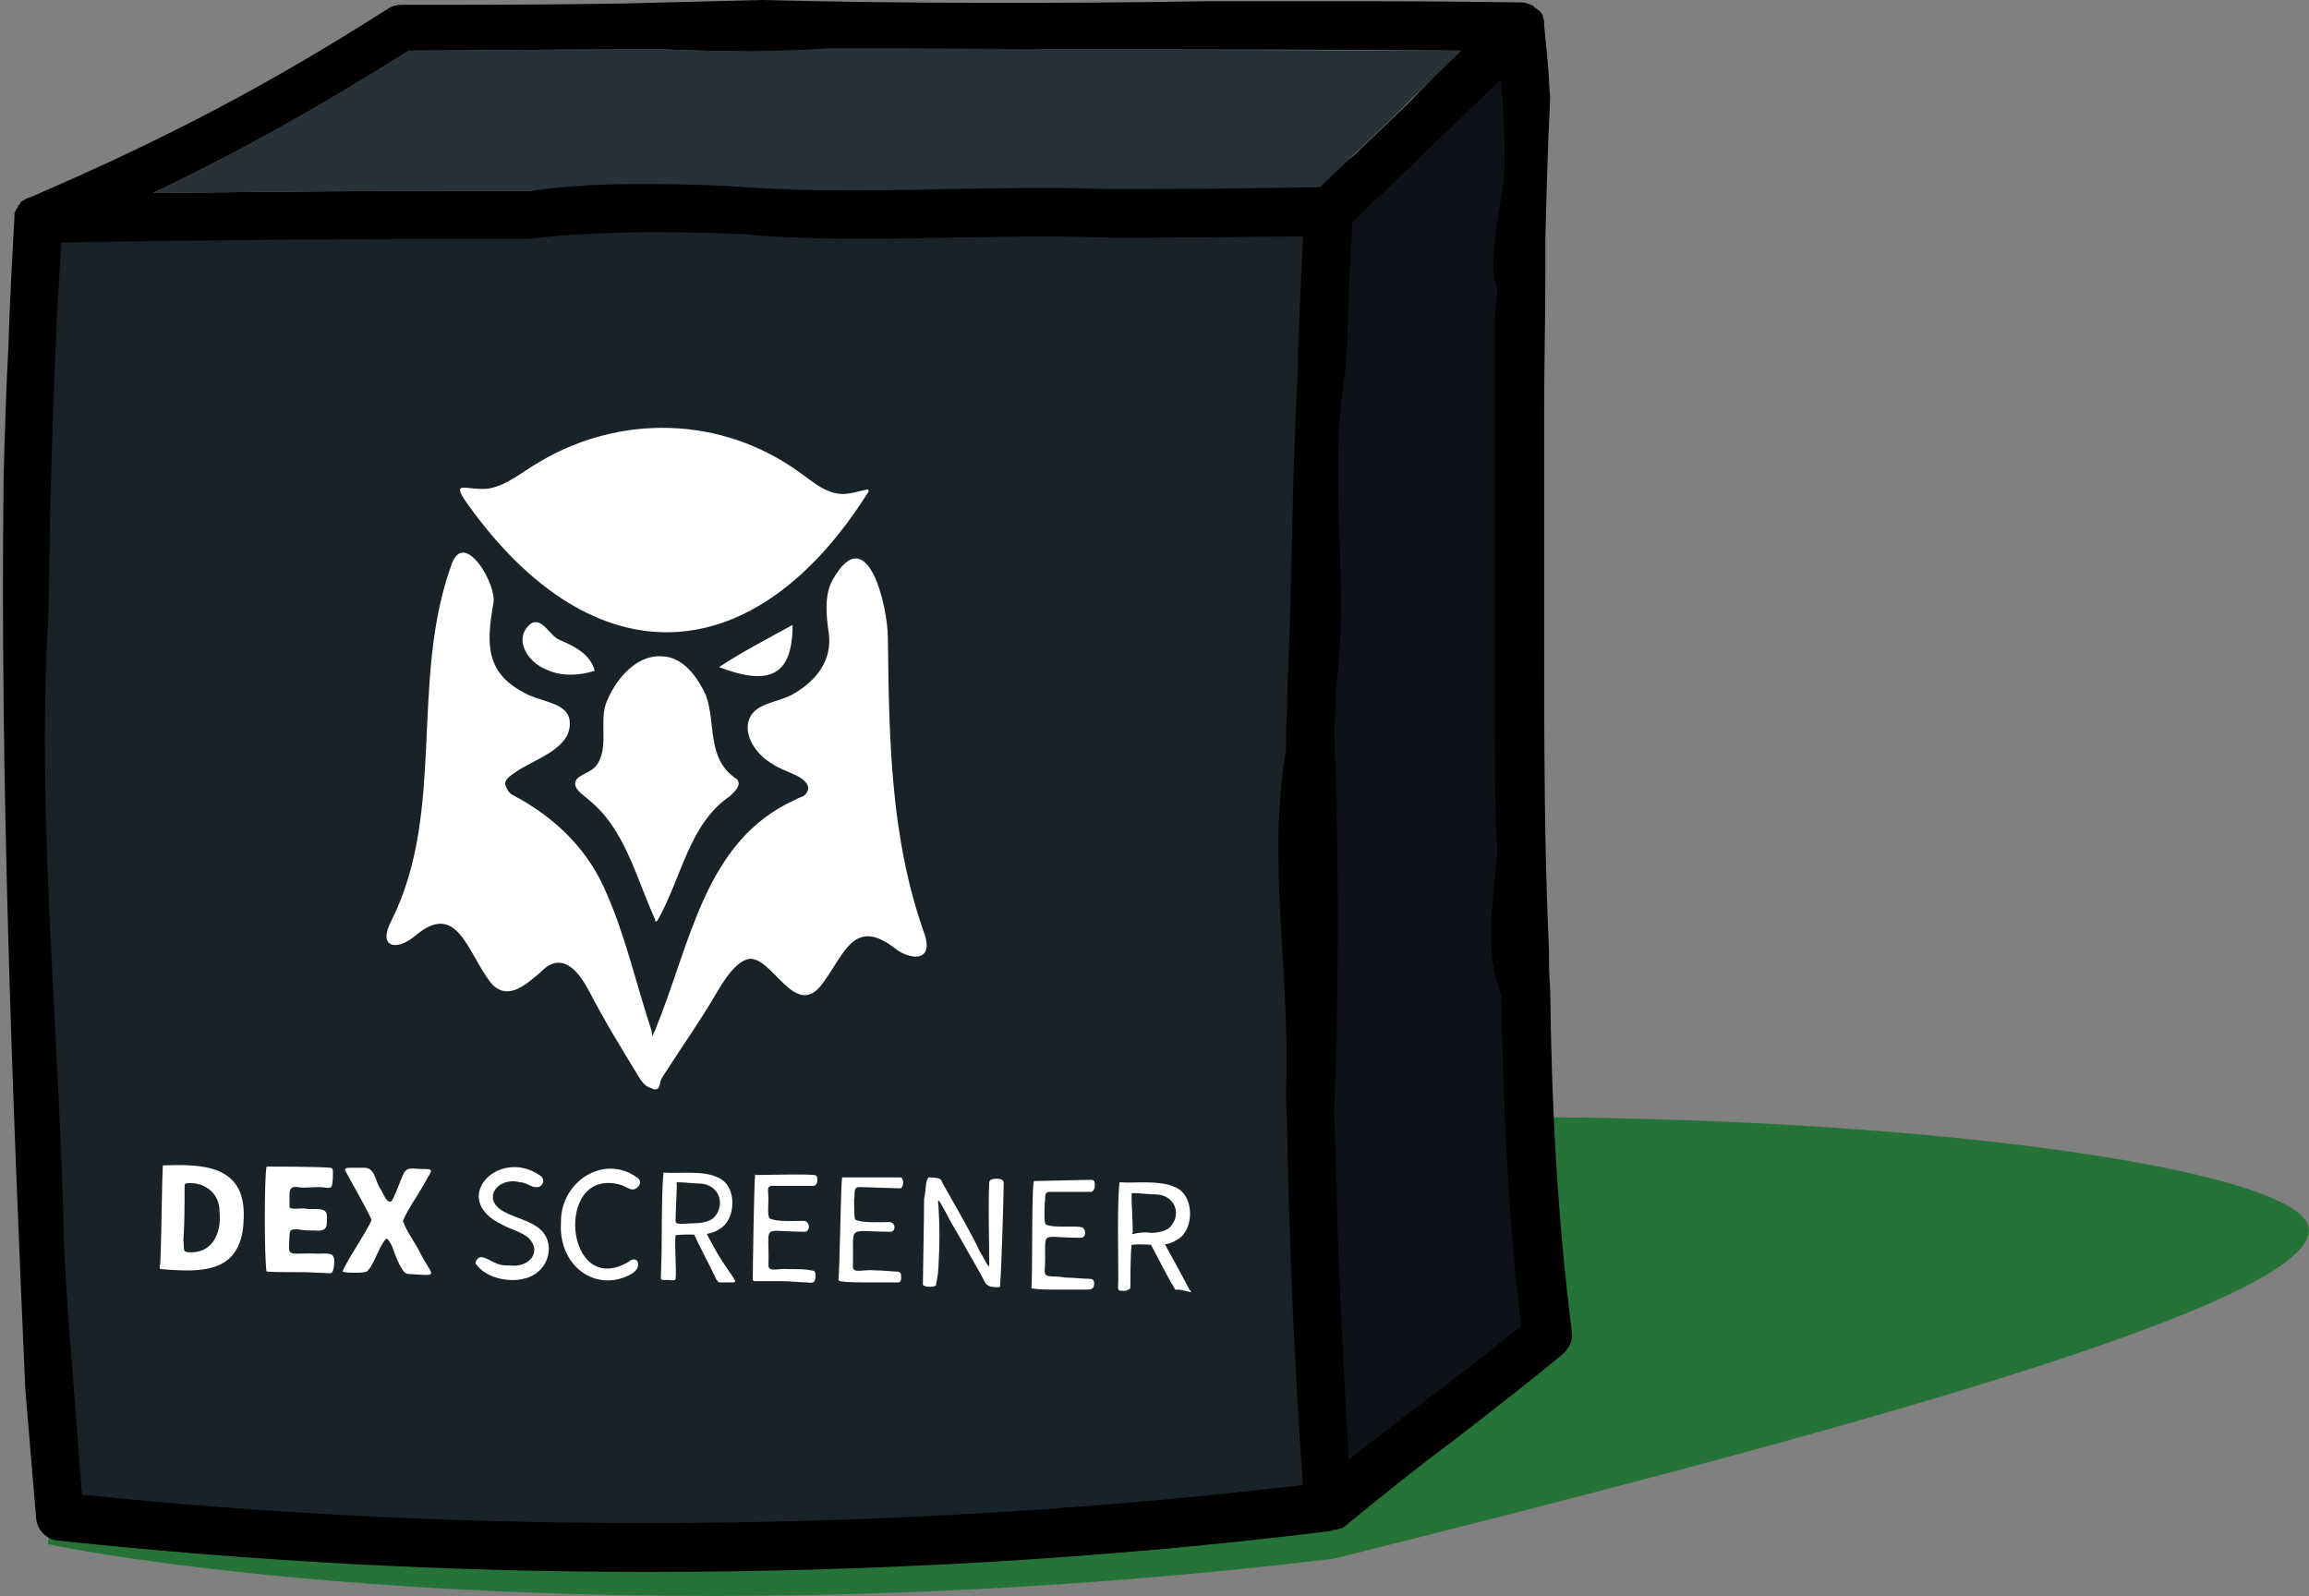 <?xml version="1.0" encoding="utf-8"?>
<!-- Generator: Adobe Illustrator 28.0.0, SVG Export Plug-In . SVG Version: 6.00 Build 0)  -->
<svg version="1.1" id="Layer_1" xmlns="http://www.w3.org/2000/svg" xmlns:xlink="http://www.w3.org/1999/xlink" x="0px" y="0px"
	 viewBox="0 0 191.4 132.3" style="enable-background:new 0 0 191.4 132.3;" xml:space="preserve">
<rect x="0" y="0" width="191.4" height="132.3" fill="#808080" stroke="none"/>
<style type="text/css">
	.st0{fill:#267337;}
	.st1{fill:#0E1117;}
	.st2{fill:#192226;}
	.st3{fill:#273138;}
	.st4{fill:#FFFFFF;}
</style>
<g>
	<g>
		<path class="st0" d="M191.3,101.5c2.4,6.4-43.2,18.3-80.7,27.7C55.4,135.8,14,130.1,4,128c0-9.6,16.9-26,72-32.6
			S188.9,95.1,191.3,101.5z"/>
	</g>
	<g>
		<g id="XMLID_00000142175213471442518230000010943265064928627344_">
			<g>
				<path class="st1" d="M125.6,4c0.1,1.1,0.2,2.1,0.2,3.1s0.1,2,0.1,3c-0.3,3-0.5,6.1-0.6,9.2c0,1-0.1,2.1-0.1,3.1
					c0,1.7-0.1,3.5-0.1,5.2c0,0.9,0,1.7,0,2.5c-0.1,8.4-0.1,15.5-0.1,23.4c0,0.9,0,1.7,0,2.5c0,3.4,0.1,6.7,0.1,10
					c0,1,0.1,1.9,0.1,2.9c-0.2,4.2-0.2,8.3,0.4,12.3c0,1,0.1,2.1,0.1,3.1c0.3,8.3,1,16.7,2.3,25c-3.7,2.1-7.7,8.1-11.7,10.3
					c-2.9,1.6-5.5,1.8-8.3,3.3c-0.8-8.7-1.7-19.5-2-28c0-1.2-0.1-2.4-0.1-3.7c-0.8-11-2.2-21.2-0.1-32.2c0-1.2,0.1-2.3,0.1-3.5
					c0.6-9.1,0.6-17.2,1.2-26.9c0.1-1.1,0.2-2.2,0.2-3.2c0.2-3.2,0.4-6.4,0.6-9.5c3.6-2.5,7.1-4.9,10.6-7.3
					C120.9,7.3,123.3,5.6,125.6,4z"/>
				<path class="st2" d="M109.4,15.5c-1.2,23.6-1.9,51.3-2.7,74.9c-0.1,2.6,2.7,34.1,2.7,34c-33.3,3.9-70.6,4.4-103.6,1
					c-0.3-3.4-0.6-5.7-0.8-9.1c-0.3-3.4-0.8-7-1-10.5C3.6,88.9,1.8,74.3,2.8,57.2c0-3.5-0.1-11.4,0-14.9C3,35.4,3.4,26.7,3.7,19.8
					c0.1-2.3,39.2-1,42-0.9C62.2,19,79.1,11,95.6,11.3C96.8,11.2,109.4,15.8,109.4,15.5z"/>
				<path d="M130.3,110.4c0.1,0.7-0.2,1.3-0.7,1.8c-2.9,2.4-6,4.8-9.1,7.2c-3.1,2.3-6.2,4.8-9,7.1l0,0l0,0c-0.1,0.1-0.2,0.1-0.3,0.2
					c0,0,0,0-0.1,0s-0.2,0.1-0.3,0.1h-0.1c-0.1,0-0.2,0-0.3,0.1l0,0c-18.6,2.3-37.8,3.4-56.8,3.4c-16.5,0-32.8-0.9-48.8-2.6
					c-1-0.1-1.7-0.9-1.8-1.8c-0.3-3.6-0.6-7.1-0.9-10.7C1,90.3,0,64.3,0.3,39.5c0.1-3.6,0.2-7.2,0.4-10.8C0.8,25.2,1,21.6,1.2,18
					v-0.1c0-0.1,0-0.1,0-0.2s0-0.1,0.1-0.2c0-0.1,0-0.1,0.1-0.2c0-0.1,0.1-0.1,0.1-0.2s0-0.1,0.1-0.1c0-0.1,0.1-0.1,0.1-0.2
					s0.1-0.1,0.1-0.1s0.1-0.1,0.2-0.1l0.1-0.1c0.1,0,0.2-0.1,0.2-0.1h0.1l0,0C14,11.4,22.3,7,32.2,0.7c0.3-0.2,0.7-0.3,1.1-0.3
					c5.3,0,11.5,0,17.9-0.1c4-0.1,8-0.2,11.9-0.3C75,0.3,88,0.3,100.2,0.1c4.3,0,8.6,0,12.4,0c7.7,0,13.4,0.1,13.4,0.1s0,0,0.1,0
					c0.2,0,0.3,0,0.5,0.1h0.1c0.1,0.1,0.3,0.1,0.4,0.2l0.1,0.1c0.1,0.1,0.3,0.2,0.4,0.3c0,0,0,0,0.1,0.1s0.2,0.3,0.2,0.4
					c0,0,0,0,0,0.1l0,0C128,1.6,128,1.8,128,2c0,0,0,0,0,0.1c0.1,1.1,0.2,2.1,0.3,3.1s0.1,2,0.2,2.9c-0.2,3.9-0.3,7.8-0.4,11.7
					c0,1,0,1.9,0,2.9c0,3.7-0.1,7.6-0.1,11.5c0,1,0,2,0,3c0,4.1,0,8.1,0,12.3c0,1,0,2,0,2.9c0,8.8,0,17.8,0.4,26.4
					c0,1,0,2.1,0.1,3.1C128.6,91.4,129.1,101,130.3,110.4z M124.1,24c-0.2-0.6-0.3-1.3-0.3-1.9s0-1.3,0.1-1.9c0.2-2.6,1-5.2,0.8-7.7
					c0-1,0-1.9-0.1-2.9c0-1-0.1-2-0.2-3c-1.7,1.6-3.3,3.2-4.9,4.7c-2.4,2.4-4.9,4.7-7.4,7.1c-0.2,3.1-0.3,6.2-0.4,9.3
					c0,1-0.1,2.1-0.2,3.2c-1.5,9.4,0.5,17.4-0.8,26.3c0,1.1,0,2.3-0.1,3.4c0.4,10.7,0.4,20.7,0,31.5c0,1.2,0.1,2.4,0.1,3.6
					c0.2,8.3,0.6,16.8,1.1,25.3c2-1.6,4.1-3.2,6.1-4.7c2.8-2.1,5.6-4.3,8.2-6.4c-1-8.1-1.4-16.3-1.6-24.5c0-1,0-2-0.1-3.1
					c-1.5-3.9-0.5-7.9-0.3-11.6c0-0.9-0.1-1.7-0.1-2.6c-0.1-3.1-0.1-6.2-0.1-9.4c0-0.8,0-1.6,0-2.4c0-7.9,0-16.9,0-25.2
					c0-0.8,0-1.6,0-2.4s0-1.6,0-2.4C124,25.5,124.1,24.8,124.1,24z M121.1,4.2c0,0-11.7-0.1-23.5-0.1c-3.9,0-7.8,0-11.3,0
					c-5.2,0.2-9.9,0.2-14.6,0.2c-0.9,0-1.9,0-2.8,0c-4.9,0-8.9,0-13.7-0.2c-0.7,0-1.3,0-2,0s-1.3,0-2,0c-6.1,0-12.1,0.1-17.3,0.1
					C26.6,8.8,20.2,12.4,12.7,16c9.4-0.1,18.9-0.2,28.3-0.2c1,0,2.1,0,3.1,0c4.3-1,8.5-1.1,12.7-0.9c1.1,0,2.1,0.1,3.2,0.2
					c11,1.2,21,0.2,31.7,0.6c1,0,2,0,3,0c5,0,9.9-0.1,14.8-0.2c2.5-2.4,5-4.8,7.4-7.1C118.2,7,119.6,5.6,121.1,4.2z M108,123.1
					c-0.7-9.8-1.1-19.5-1.3-29.1c0-1.2-0.1-2.4-0.1-3.6c0.4-9.1-1.6-19.1,0-28.2c0-1.1,0-2.3,0.1-3.4c0-1.1,0-2.3,0.1-3.4
					c0.3-8,0.3-15,0.7-23.2c0.1-1.1,0.1-2.1,0.1-3.2c0.1-3.2,0.3-6.3,0.4-9.4c-4.2,0-8.5,0.1-12.8,0.1c-1.1,0-2.1,0-3.2,0
					c-10-0.4-21,0.6-30.5-0.3c-1,0-1.9-0.1-2.9-0.1c-4.8-0.1-9.7-0.1-14.8,0.5c-1.1,0-2.2,0-3.2,0c-11.9,0-23.8,0.1-35.5,0.3
					C4.6,27,4.4,33.9,4.2,40.8c-0.1,3.5-0.1,7-0.2,10.4c-1,17.1,1,35.1,1.3,52c0.2,3.5,0.4,6.9,0.7,10.4c0.3,3.4,0.5,6.9,0.8,10.3
					C39.8,127.3,74.7,127,108,123.1z"/>
				<path class="st3" d="M74.2,4c0,0,5.2,0,12.2,0.1c3.5,0,7.4,0,11.3,0c11.7,0.1,23.4,0.1,23.4,0.1c-1.5,1.4-2.9,2.8-4.3,4.2
					c-2.4,2.4-4.9,4.7-7.4,7.1c-4.9,0.1-9.8,0.1-14.8,0.1c-1,0-2,0-3,0C81,15.3,71,16.3,60.1,15.4c-1.1,0-2.1-0.1-3.2-0.1
					c-4.2-0.1-8.4-0.1-12.7,0.5c-1,0-2.1,0-3.1,0c-9.4,0-18.9,0.1-28.4,0.2c7.5-3.6,13.9-7.2,21.2-11.8c5.2,0,11.2-0.1,17.3-0.1
					c0.7,0,1.3,0,2,0s1.3,0,2,0C60,4.3,64,4.3,68.8,4c0.9,0,1.8,0,2.7,0S73.3,4,74.2,4z"/>
			</g>
		</g>
	</g>
</g>
<g>
	<g>
		<path class="st4" d="M54,90.2c-0.4-0.1-0.6-0.3-0.9-0.7c-1.6-2.6-3-4.9-4.3-7.4c-0.8-1.5-2.2-3.4-4-1.5c-1.1,0.9-2.6,2.4-4,1
			c-2-2.4-2.8-7-6.3-4.1c-1.6,1.4-3.3,1.1-2-1.3c4.5-9.1,1.4-19.9,5-29.6c1.1-2.6,3.7,1.9,3.4,3.4c-0.6,3.4-0.7,5.9,2.9,7.6
			c1.3,0.6,3.1,0.7,3.4,2c0.4,2.5-3,3.3-4.6,4.5c-0.6,0.4-0.8,0.7-0.7,1c0.1,0.2,0.2,0.6,0.6,0.8c3.8,2,6.4,4.8,7.8,8.2
			c1.5,3.4,2.4,7.3,3.6,11c0.3,0.8,0,1.1,0.4,0.3c3-7.3,4.1-15.7,11.6-19.1c0.5-0.3,0.9-0.2,1.1-0.9c0-1.1-2.1-1.4-3-2.1
			c-1.1-0.6-2.2-2-2-3.3c0.3-1.8,2.5-1.7,3.8-2.5c1.9-1.1,3.2-2.8,2.9-5c-0.2-1.4-0.4-3.1,0.3-4.4c2.9-5.2,4.6,2.2,4.6,4.8
			c0.1,8.4,0.2,16.7,3.1,24.7c0.6,2.2-1.3,1.9-2.4,1.1c-3.5-2.8-4.3,0.4-6.1,2.8c-2.3,3.2-4.2-2.4-6.2-2c-1.1,0.3-2,1.8-2.6,2.8
			c-1.4,2.4-2.9,4.5-4.5,7c-0.3,0.4-0.1,1-0.6,1C54,90.3,54.1,90.2,54,90.2z"/>
	</g>
	<g>
		<path class="st4" d="M71.9,40.9c-9.3,14.7-22.6,15.7-33.2,0.8c-1.4-2,0-1,1.8-1.2c1.6-0.3,2.8-1.4,4.2-2.2
			c6.7-4,15.1-3.8,21.5,0.8c1.3,0.9,2.5,2.1,4.2,1.8c0.7-0.1,1.5-0.4,1.6-0.3C72,40.7,72,40.8,71.9,40.9z"/>
	</g>
	<g>
		<path class="st4" d="M54.3,76.2c-1.6-3.5-2.5-7.5-5.5-9.9c-0.4-0.4-1.5-1-1-1.7c0.3-0.4,1.2-0.6,1.6-1.1c1.1-1.4,0.3-3.5,0.8-5.1
			c0.7-1.9,2.4-4.1,4.6-4c1.8,0,3,1.7,3.7,3.2c0.9,2.4,0,5.3,2.6,7c0.4,0.5-0.2,1-0.6,1.4c-3.4,2.3-4,6.8-6,10.3
			C54.3,76.5,54.3,76.3,54.3,76.2z"/>
	</g>
	<g>
		<path class="st4" d="M49.3,55.6c-1.2,0.4-2.8,0.5-4-0.1c-1.6-0.6-2.8-2.6-1.3-3.8c0.9-0.6,1.6,1,2.3,1.3
			C47.4,53.5,48.9,54.1,49.3,55.6L49.3,55.6z"/>
	</g>
	<g>
		<path class="st4" d="M65.7,51.8c0,4.2-1.9,5.1-6.1,3.5C61.4,54.1,63.7,52.9,65.7,51.8C65.7,51.7,65.7,51.7,65.7,51.8z"/>
	</g>
</g>
<g>
	<g>
		<path class="st4" d="M13.5,96.6c3.2-0.1,6.9-0.1,6.7,4.4c-0.1,4.5-3.3,4.5-6.8,4.2c-0.3,0-0.1-0.2-0.1-0.8
			C13.4,102.2,13.4,98.5,13.5,96.6C13.5,96.5,13.5,96.6,13.5,96.6z M15.7,103.8c1.7,0.1,2.7-1.3,2.5-3.4c0-1.6-1.4-2.5-2.8-2.3
			c-0.1,0-0.1,0.2-0.1,0.4c0,1.3,0,3.1-0.1,4.3C15.3,103.6,15.1,103.8,15.7,103.8L15.7,103.8z"/>
	</g>
	<g>
		<path class="st4" d="M22.1,96.7c0.7,0,4.3,0,5.3,0.1c0.1,0,0.2,0.1,0.2,0.3c0,0.3,0,0.9-0.1,1.2c-0.1,0.3-0.5,0.1-1.1,0.1
			s-1.3,0.1-1.7,0c-0.8-0.1-0.7,0.4-0.7,1c0,0.3,0,0.6,0,0.7c0.3,0.2,1,0,1.4,0.1c0.7,0.1,1.7-0.2,1.7,0.6c0,0.8,0.1,1.3-1,1.2
			c-0.4,0-1,0-1.4-0.1c-0.6,0-0.7,0-0.7,0.6c-0.1,1.7-0.2,1.4,1.8,1.4c1.2,0.1,2-0.3,1.9,0.8c0,0.4-0.1,0.7-0.2,0.8
			c-0.1,0.1-0.5,0-1.2,0c-1.3-0.1-3,0-4.2-0.1C21.9,104.4,21.9,97.5,22.1,96.7C22,96.7,22.1,96.7,22.1,96.7z"/>
	</g>
	<g>
		<path class="st4" d="M30.8,101.1c-0.4-0.9-2-3.7-2.2-4.1c0-0.2,0.2-0.2,0.4-0.2c0.3,0,0.9,0,1.2,0c0.9,0,0.9,1.1,1.3,1.7
			c0.2,0.2,0.6,1.5,1,1c0.4-0.7,0.6-1.5,1-2.3c0.3-0.5,0.8-0.3,1.4-0.3c1,0,1,0,0.5,0.8c-0.5,1-1.6,2.5-2,3.5c0.2,0.7,1,1.8,1.4,2.6
			c1,2,1.8,2-0.9,1.8c-0.4,0-0.5-0.3-0.8-0.8c-0.3-0.6-0.4-1-0.6-1.5c-0.2-0.4-0.4-0.7-0.5-0.6c-0.6,0.6-1,2.2-1.6,2.7
			c-0.3,0.1-0.6,0.1-1,0.1c-0.3,0-0.8,0-1-0.1C28.6,104.7,30.6,101.8,30.8,101.1C30.9,101.1,30.8,101.1,30.8,101.1z"/>
	</g>
	<g>
		<path class="st4" d="M39.4,104.7c0.3-1,1.1-0.2,1.7,0c0.4,0.2,0.8,0.2,1.2,0.2c1.5,0.2,2.7-1.1,1.5-2.3c-0.6-0.5-1.5-0.7-2.2-1.1
			c-4.4-2.1-0.3-6.4,3.1-4.1c0.6,0.3,0.3,1.1-0.3,1c-0.4,0-0.8-0.4-1.3-0.4c-1.9-0.5-3.3,1.5-1.2,2.5c1.1,0.6,2.8,0.8,3.4,2.1
			c0.5,1.1,0,2.5-1.1,3.1C42.8,106.5,40.3,106.1,39.4,104.7C39.3,104.7,39.3,104.7,39.4,104.7z"/>
	</g>
	<g>
		<path class="st4" d="M46.5,101.4c-0.1-3.4,3.5-5.8,6.3-3.8c0.5,0.3,0.2,0.9-0.3,1c-0.4,0-0.7-0.3-1.1-0.4
			c-5.5-1.5-4.6,9.5,0.7,6.4c0.3-0.3,0.8-0.3,0.8,0.2c0,0.6-0.7,0.9-1.2,1.1C48.9,106.9,46.3,104.6,46.5,101.4
			C46.5,101.5,46.5,101.5,46.5,101.4z"/>
	</g>
	<g>
		<path class="st4" d="M55,97.2c1.3,0.1,3.3-0.2,4.5,0.4c1.7,0.7,1.5,3.6,0.1,4.3c-1,0.7-2.6,0.3-3.6,0.5c-0.1,0.8,0.1,3.1,0,3.6
			c0,0.2-0.4,0.1-0.6,0.1c-0.8,0-0.6,0.1-0.6-0.9C54.9,103.1,54.8,99.1,55,97.2L55,97.2z M57.6,101.4c0.4,0,1.1-0.1,1.5-0.4
			c1.1-1,0.6-2.9-1.2-2.9c-0.4,0-1.2-0.1-1.7-0.1c-0.2,0-0.1,0.1-0.1,0.2c0,0.8-0.1,2.2-0.1,3c0,0.1,0,0.1,0.1,0.2
			C56.4,101.5,57.1,101.4,57.6,101.4C57.5,101.4,57.5,101.4,57.6,101.4z M57.4,102c0,0,0.6-0.4,0.8-0.5c0.1-0.1,0.1,0,0.1,0.2
			c0.3,0.6,0.6,1.2,1,1.9c0.6,1.1,1.4,2.1,1.6,2.5c0.1,0.1,0,0.2-0.1,0.2s-0.8,0-1,0c-0.3,0-0.2,0-0.4-0.2
			C58.9,105,57.8,103,57.4,102C57.3,102.1,57.4,102,57.4,102z"/>
	</g>
	<g>
		<path class="st4" d="M62.7,97.4c0.6,0,4-0.1,4.8,0c0.1,0,0.2,0.1,0.2,0.1c0.1,0.2,0.1,0.8-0.3,0.8c-0.6,0-2.8,0-3.4,0
			c-0.5,0-0.3,0.5-0.3,1s-0.1,1.5,0.1,1.7c0.6,0.3,2.1,0.2,2.8,0.2c0.6,0,0.6,1,0,0.9c-3.6,0-2.8-0.8-2.9,2.8c0,0.6,0.9,0.2,1.7,0.3
			c0.7,0,1.4,0,1.8,0.1c0.4,0,0.4,0.2,0.4,0.5c0,0.5-0.2,0.6-0.7,0.5c-0.6,0-1.4-0.1-2.1-0.1c-0.9,0-1.6,0-2.3,0l-0.1-0.1
			c0-0.7,0.1-8,0.2-8.8C62.6,97.4,62.7,97.4,62.7,97.4z"/>
	</g>
	<g>
		<path class="st4" d="M69.8,97.6c0.6,0,4,0,4.8,0c0.1,0,0.1,0,0.2,0.1c0.1,0.2,0.1,0.8-0.2,0.8c-0.6,0-2.8-0.1-3.4-0.1
			c-0.5,0-0.3,0.6-0.4,1c0,0.5,0,1.6,0.1,1.7c0.6,0.3,2.1,0.2,2.8,0.2c0.6,0,0.6,0.9,0,0.8c-3.6,0-2.9-0.7-3,2.9
			c0,0.6,0.9,0.2,1.8,0.3c0.7,0,1.4,0.1,1.8,0.1s0.4,0.2,0.4,0.5c0,0.5-0.2,0.4-0.7,0.4c-0.6,0-1.4,0-2.1,0c-0.9,0-1.6,0-2.3-0.1
			l-0.1-0.1C69.6,105.5,69.7,98.2,69.8,97.6C69.8,97.5,69.8,97.6,69.8,97.6z"/>
	</g>
	<g>
		<path class="st4" d="M77,97.6c0.3,0,0.8,0,1,0.2c0.1,0.2,0.3,0.6,0.6,1.1c0.8,1.4,2.1,3.7,2.6,4.8c0.2,0.3,0.6,1.1,0.7,1.2
			s0.1,0.1,0.1,0c0-2.1-0.1-5,0-6.9c0-0.4,1.2-0.4,1.2,0c0,1.2-0.2,7.6-0.3,8.5c0,0.1,0,0.2-0.1,0.2c-0.5,0-1,0-1.2-0.5
			c-0.4-0.8-0.9-1.6-1.4-2.5c-0.7-1.3-1.2-2-1.8-3.2c-0.2-0.3-0.4-0.8-0.6-1c-0.1,0.1,0,0.4,0,0.6c0.1,1.7,0.1,2.9,0,4.7
			c0,0.5-0.1,1.2-0.2,1.6c0,0.1,0,0.2-0.1,0.2c-0.3,0.1-0.8,0.1-1-0.1c0-0.8,0.1-5.4,0.1-7.1C76.8,98.4,76.7,97.8,77,97.6
			C77,97.7,77,97.6,77,97.6z"/>
	</g>
	<g>
		<path class="st4" d="M85.7,97.9c0.6,0,4-0.1,4.8-0.1c0.1,0,0.2,0.1,0.2,0.1c0.1,0.2,0.1,0.9-0.3,0.9c-0.6,0-2.8,0-3.4,0
			c-0.5,0-0.3,0.5-0.4,0.9c0,0.5-0.1,1.6,0.1,1.8c0.6,0.3,2.1,0.1,2.8,0.2c0.6,0,0.6,1,0,0.9c-3.6,0-2.7-0.8-2.9,2.8
			c0,0.6,0.8,0.3,1.7,0.5c0.7,0,1.4,0.1,1.9,0.1c0.4,0,0.5,0.1,0.5,0.4c0,0.5-0.3,0.5-0.8,0.5c-0.6,0-1.4,0-2.1,0
			c-0.9,0-1.6,0-2.3-0.1v-0.1C85.6,105.8,85.5,98.5,85.7,97.9C85.6,97.8,85.7,97.9,85.7,97.9z"/>
	</g>
	<g>
		<path class="st4" d="M92.8,98c1.3,0.1,3.3-0.2,4.6,0.4c1.7,0.7,1.6,3.7,0.1,4.4c-1,0.7-2.6,0.2-3.7,0.4c-0.1,0.8-0.1,3.1-0.1,3.5
			c0,0.2-0.2,0.2-0.4,0.3c-0.8,0-0.6,0-0.6-1C92.7,103.8,92.6,99.8,92.8,98C92.7,97.9,92.8,98,92.8,98z M95.4,102.2
			c0.4,0,1.1-0.1,1.5-0.4c1.1-1,0.6-2.8-1.2-2.8c-0.4,0-1.3-0.1-1.7-0.1c-0.2,0-0.2,0-0.2,0.2c0,0.8,0.1,2.2,0.1,3
			c0,0.1-0.1,0.2,0,0.2C94.2,102.2,94.9,102.1,95.4,102.2C95.3,102.1,95.3,102.2,95.4,102.2z M95.2,102.8c0,0,0.6-0.4,0.8-0.5
			c0.1-0.1,0.2,0,0.2,0.1c0.3,0.6,0.6,1.2,1,1.9c0.6,1.1,1.2,2.2,1.4,2.6c0.1,0.1,0.2,0.2,0.1,0.2s-0.8-0.2-1-0.2
			c-0.3,0-0.2,0.1-0.4-0.2C96.7,105.7,95.7,103.7,95.2,102.8C95.3,102.8,95.2,102.8,95.2,102.8z"/>
	</g>
</g>
</svg>

